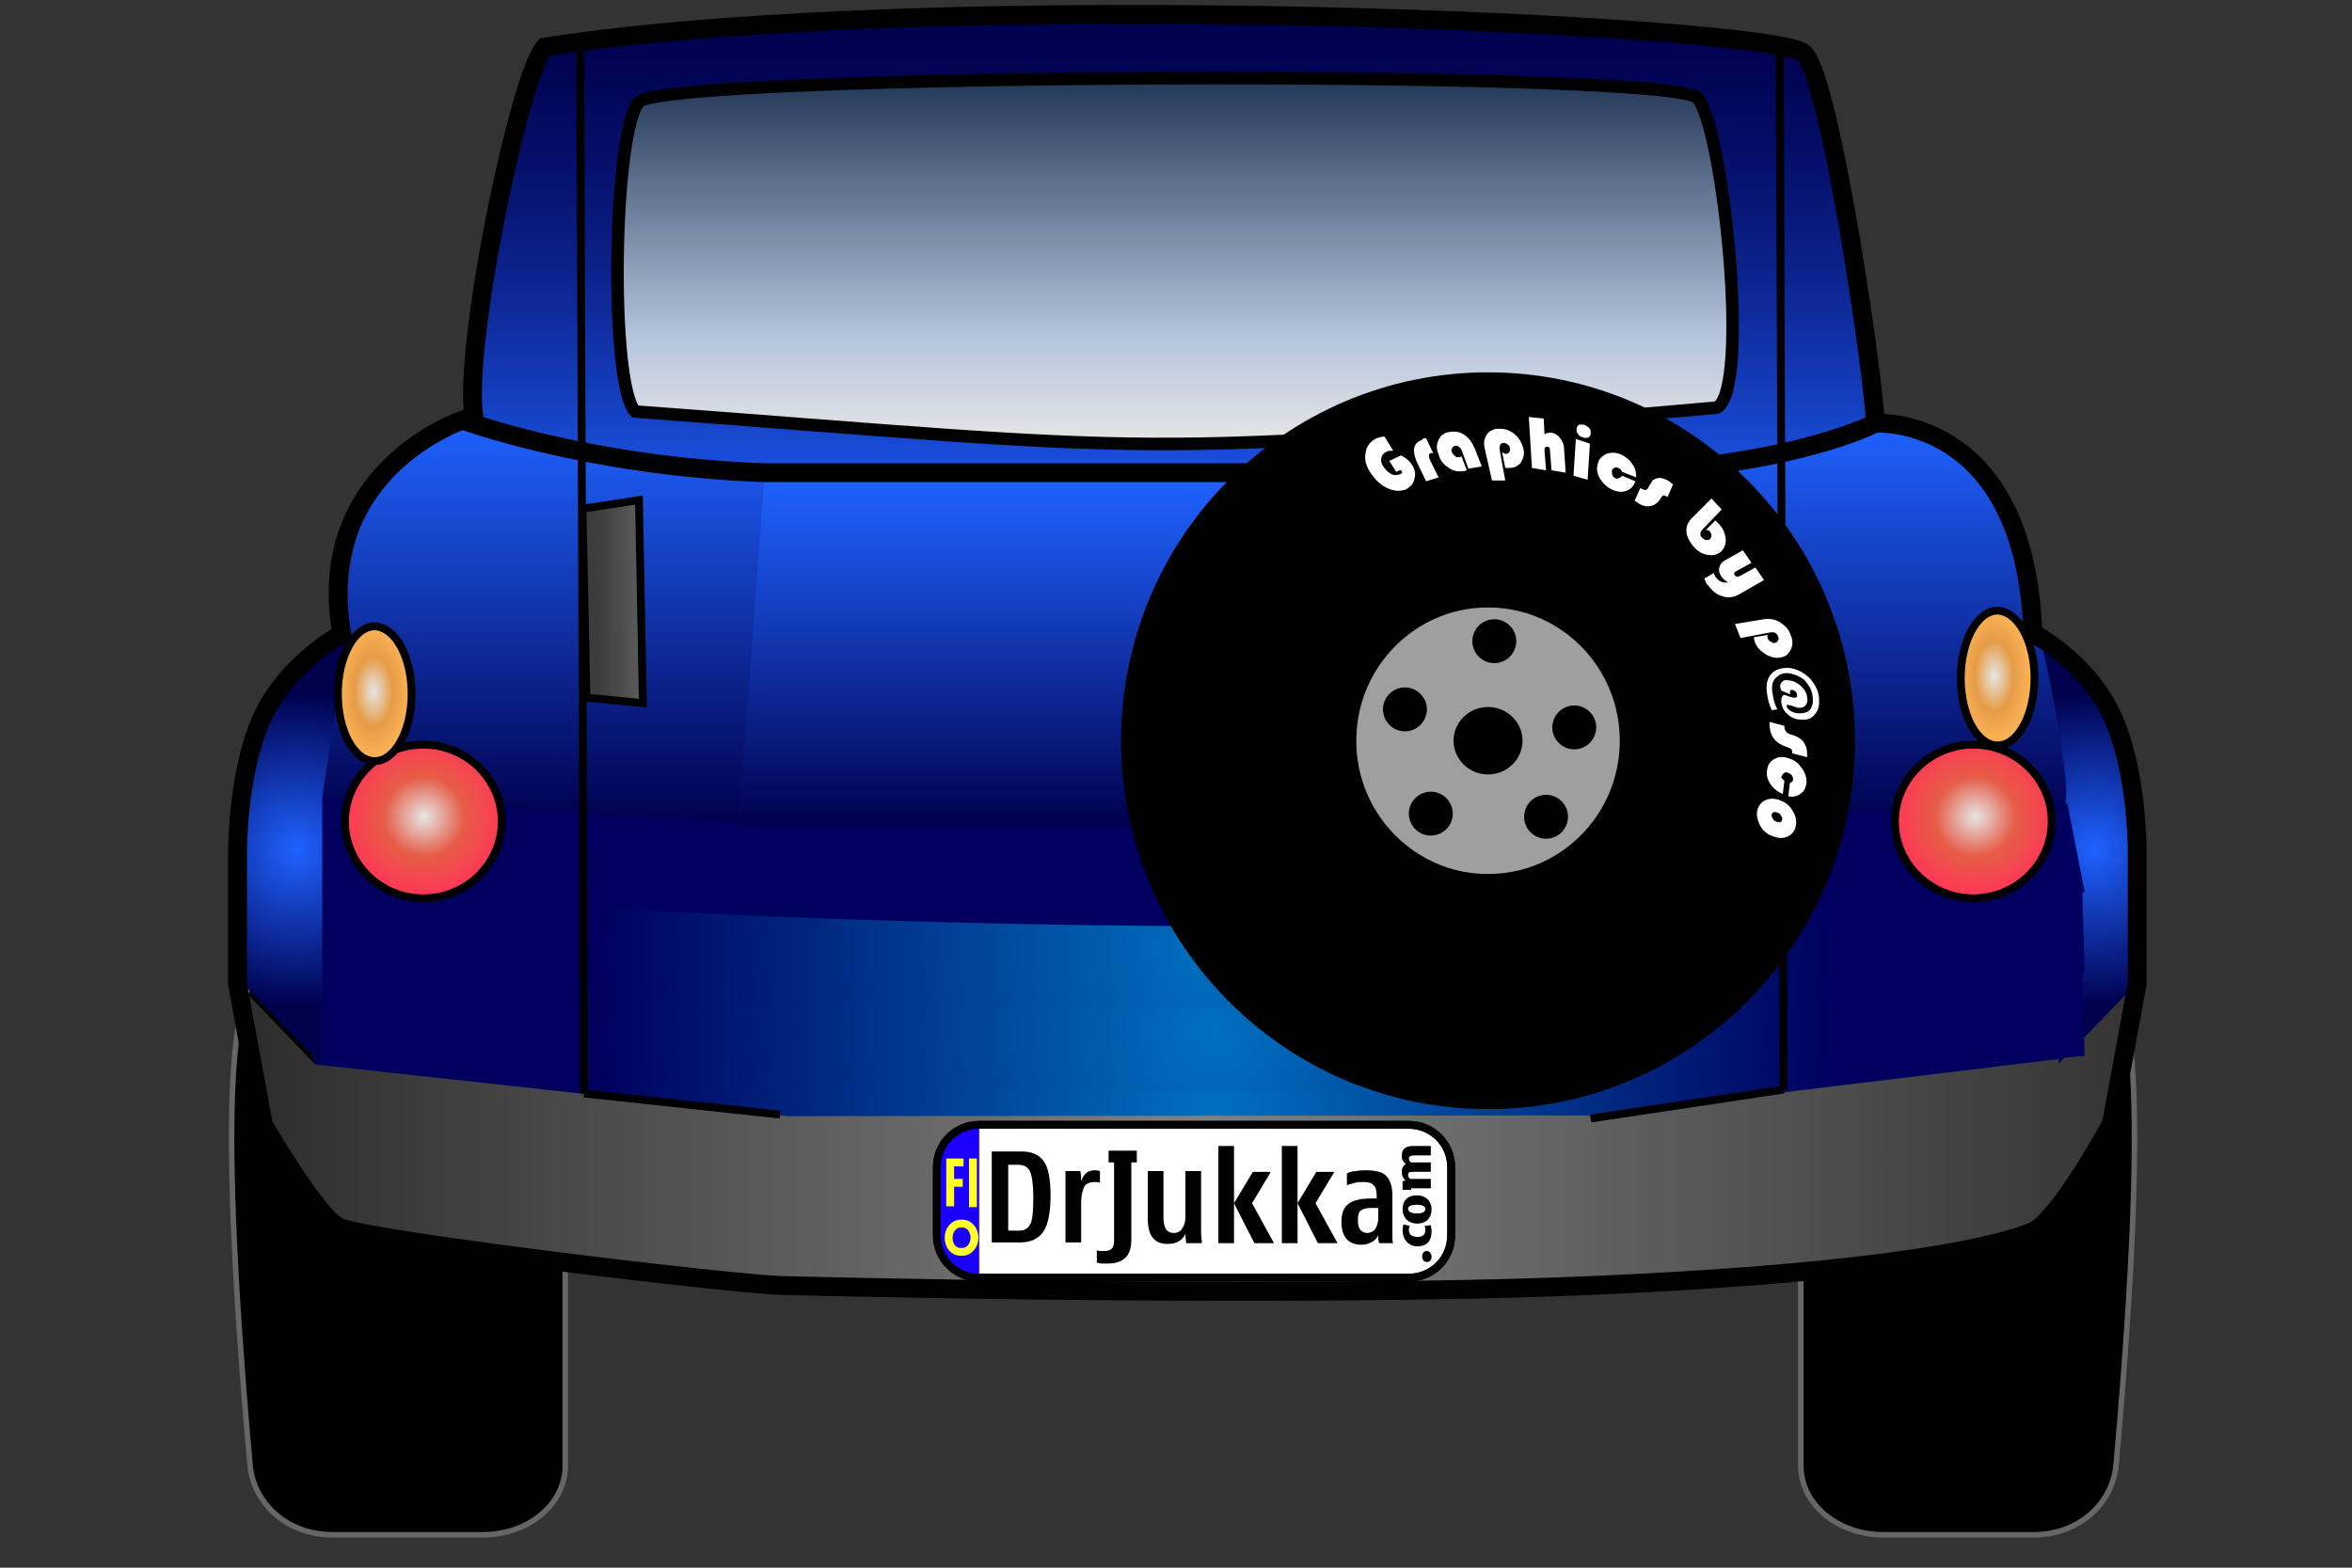 <?xml version="1.0" encoding="iso-8859-1"?>
<!-- Generator: Adobe Illustrator 13.0.0, SVG Export Plug-In . SVG Version: 6.00 Build 14948)  -->
<!DOCTYPE svg PUBLIC "-//W3C//DTD SVG 1.0//EN" "http://www.w3.org/TR/2001/REC-SVG-20010904/DTD/svg10.dtd">
<svg version="1.0"
	 id="svg2280" sodipodi:version="0.32" inkscape:version="0.45.1" sodipodi:docname="car_front.svg" sodipodi:docbase="C:\Projekte_M" xmlns:rdf="http://www.w3.org/1999/02/22-rdf-syntax-ns#" xmlns:svg="http://www.w3.org/2000/svg" xmlns:sodipodi="http://sodipodi.sourceforge.net/DTD/sodipodi-0.dtd" xmlns:inkscape="http://www.inkscape.org/namespaces/inkscape" xmlns:dc="http://purl.org/dc/elements/1.1/" xmlns:cc="http://web.resource.org/cc/" inkscape:output_extension="org.inkscape.output.svg.inkscape"
	 xmlns="http://www.w3.org/2000/svg" xmlns:xlink="http://www.w3.org/1999/xlink" x="0px" y="0px" width="300px" height="200px"
	 viewBox="0 0 300 200" enable-background="new 0 0 300 200" xml:space="preserve">
<rect x="0" y="0" width="300" height="200" fill="#333333" stroke="none"/>
<sodipodi:namedview  width="300px" height="200px" id="base" inkscape:pageopacity="0.0" inkscape:window-height="974" inkscape:pageshadow="2" inkscape:window-width="1264" bordercolor="#666666" pagecolor="#ffffff" inkscape:zoom="3.7254687" guidetolerance="10.0" gridtolerance="10.0" inkscape:cx="305.6984" objecttolerance="10.0" borderopacity="1.0" inkscape:cy="108.98372" inkscape:window-x="0" inkscape:window-y="14" inkscape:current-layer="svg2280">
	</sodipodi:namedview>
<path id="rect7400" stroke="#666666" stroke-width="0.701" d="M42.4,116.3h19.2c5.8,0,10.5,3.9,10.5,8.8V187c0,4.9-4.7,8.8-10.5,8.8
	H42.4c-5.8,0-10-4-10.5-8.8c-4.7-53-1.1-57.9,0-61.9C33.1,120.3,36.6,116.3,42.4,116.3z"/>
<linearGradient id="path2872_1_" gradientUnits="userSpaceOnUse" x1="327.393" y1="-131.035" x2="327.393" y2="-63.789" gradientTransform="matrix(1 0 0 -1 -177.66 -61.96)">
	<stop  offset="0" style="stop-color:#E6E6E6"/>
	<stop  offset="0" style="stop-color:#1F62FF"/>
	<stop  offset="4.968804e-002" style="stop-color:#1D5BF2"/>
	<stop  offset="0.296" style="stop-color:#133BB8"/>
	<stop  offset="0.522" style="stop-color:#0B218A"/>
	<stop  offset="0.723" style="stop-color:#050F69"/>
	<stop  offset="0.889" style="stop-color:#010454"/>
	<stop  offset="1" style="stop-color:#00004D"/>
</linearGradient>
<path id="path2872" fill="url(#path2872_1_)" stroke="#000000" stroke-width="2.402" d="M69.5,6c50.8-7.9,157.1-2.8,160.6,0.8
	c3.5,3.6,9,42.1,9.1,47.2c0.4,20.6-181.9,19.3-178.1,0.9C57.6,51.3,66,9.6,69.5,6z"/>
<linearGradient id="rect2867_1_" gradientUnits="userSpaceOnUse" x1="617.794" y1="912.071" x2="617.794" y2="853.715" gradientTransform="matrix(0.801 0 0 0.8 -345.098 -672.924)">
	<stop  offset="0" style="stop-color:#E6E6E6"/>
	<stop  offset="0.286" style="stop-color:#B7C6DE"/>
	<stop  offset="1" style="stop-color:#213756"/>
</linearGradient>
<path id="rect2867" fill="url(#rect2867_1_)" stroke="#000000" stroke-width="1.601" d="M81.5,13c3.3-3.7,131.7-4.2,135-0.5
	s6.8,37.2,2.5,39.5c-75.7,6.7-70.5,5.5-138,0.5C77.7,48.8,78.2,16.7,81.5,13z"/>
<path id="path11337" fill="#00005E" d="M40,100.5l56.4,3.4l3.3,24l3.3,17.2l-63-6.9v-15.8V100.5z"/>
<linearGradient id="rect2874_1_" gradientUnits="userSpaceOnUse" x1="247.31" y1="-115.56" x2="247.31" y2="-166.96" gradientTransform="matrix(1 0 0 -1 -177.66 -61.96)">
	<stop  offset="0" style="stop-color:#1F62FF"/>
	<stop  offset="1" style="stop-color:#00004D"/>
</linearGradient>
<path id="rect2874" fill="url(#rect2874_1_)" d="M61.1,53.6c0,0,14.7,5.9,37.1,6.8l-4,44.6l-53.1-3.4c0,0,0-13.7,3.3-20.6
	C42.5,56.6,61.1,53.6,61.1,53.6z"/>
<radialGradient id="path4407_1_" cx="253.359" cy="-205.129" r="23.336" gradientTransform="matrix(0.829 0 0 -0.858 -172.112 -67.54)" gradientUnits="userSpaceOnUse">
	<stop  offset="0" style="stop-color:#1F62FF"/>
	<stop  offset="1" style="stop-color:#00004D"/>
</radialGradient>
<path id="path4407" fill="url(#path4407_1_)" d="M44.4,80.9c0,0-6.6,3.4-10,10.3c-3.3,6.9-3.3,17.2-3.3,17.2v17.2l10,10.3v-34.3
	L44.4,80.9z"/>
<path id="path8165" stroke="#666666" stroke-width="0.701" d="M259.4,116.3h-19.2c-5.8,0-10.5,3.9-10.5,8.8V187
	c0,4.9,4.7,8.8,10.5,8.8h19.2c5.8,0,10-4,10.5-8.8c4.7-53,1.1-57.9,0-61.9C268.7,120.3,265.3,116.3,259.4,116.3z"/>
<path id="path8601" fill="#00005E" d="M263.9,100.5l-54.4,4.5l-6.6,24v13.7l59.7-6.9v-12.3L263.9,100.5z"/>
<radialGradient id="path4413_1_" cx="529.782" cy="-205.07" r="23.295" gradientTransform="matrix(0.829 0 0 -0.858 -172.112 -67.54)" gradientUnits="userSpaceOnUse">
	<stop  offset="0" style="stop-color:#1F62FF"/>
	<stop  offset="1" style="stop-color:#00004D"/>
</radialGradient>
<path id="path4413" fill="url(#path4413_1_)" d="M260.2,80.9l3.3,20.6l-0.3,34.3l10.3-10.3v-17.2c0,0,0-10.3-3.3-17.2
	C266.8,84.4,260.2,80.9,260.2,80.9z"/>
<path id="path4415" fill="#00005E" d="M93.4,105l4.1,23.2l2.6,14.6H203l3.3-13.7h-0.9l0,0l4.2-24L93.4,105L93.4,105z"/>
<linearGradient id="rect4417_1_" gradientUnits="userSpaceOnUse" x1="330.56" y1="-122.66" x2="330.56" y2="-167.26" gradientTransform="matrix(1 0 0 -1 -177.66 -61.96)">
	<stop  offset="0" style="stop-color:#1F62FF"/>
	<stop  offset="0.217" style="stop-color:#194FDD"/>
	<stop  offset="0.695" style="stop-color:#0A2087"/>
	<stop  offset="1" style="stop-color:#00004D"/>
</linearGradient>
<path id="rect4417" fill="url(#rect4417_1_)" d="M97.5,60.7H207l4.6,44.6H94.2L97.5,60.7z"/>
<linearGradient id="path4420_1_" gradientUnits="userSpaceOnUse" x1="412.992" y1="-115.96" x2="412.992" y2="-167.26" gradientTransform="matrix(1 0 0 -1 -177.66 -61.96)">
	<stop  offset="0" style="stop-color:#1F62FF"/>
	<stop  offset="1" style="stop-color:#00004D"/>
</linearGradient>
<path id="path4420" fill="url(#path4420_1_)" d="M240.1,54c0,0-10.6,5.8-33,6.7l3.3,44.6l53.1-3.4c0.5-2.1-2-15.7-3.3-20.6
	C259.1,54,240.1,54,240.1,54z"/>
<radialGradient id="path9555_1_" cx="394.523" cy="-244.371" r="95.069" gradientTransform="matrix(0.829 0 0 -0.858 -172.112 -67.54)" gradientUnits="userSpaceOnUse">
	<stop  offset="0" style="stop-color:#0070BF"/>
	<stop  offset="1" style="stop-color:#00005E"/>
</radialGradient>
<path id="path9555" sodipodi:nodetypes="ccccc" fill="url(#path9555_1_)" d="M43.9,134.5l-0.3,10.6c0,0,112.6,10.3,222.3,0
	l-0.3-10.6C156.3,144.8,43.9,134.5,43.9,134.5z"/>
<linearGradient id="rect5052_1_" gradientUnits="userSpaceOnUse" x1="468.545" y1="1022.568" x2="770.966" y2="1022.568" gradientTransform="matrix(0.801 0 0 0.8 -345.098 -672.924)">
	<stop  offset="0" style="stop-color:#2C2C2C"/>
	<stop  offset="0.508" style="stop-color:#808080"/>
	<stop  offset="1" style="stop-color:#343434"/>
</linearGradient>
<path id="rect5052" fill="url(#rect5052_1_)" d="M30.3,125.5l3.3,17.9c0,0,6.6,11.4,9.5,13c3,1.7,51.6,7.5,56.9,7.5
	c0,0,63.1,1.7,102.9,0c39.8-1.7,53-5.4,56.4-6.9c3.3-1.4,10-13.7,10-13.7l3.3-17.9l-10,10.3v-0.6l-59.4,7.2l-102.7,0.1l-60.3-6.6
	L30.3,125.5z"/>
<path id="path16471" sodipodi:nodetypes="ccccc" fill="#00005E" d="M44.7,103.2l-0.3,10.6c0,0,112.2,10.3,221.5,0l-2.2-11.3
	C154.8,112.8,44.7,103.2,44.7,103.2z"/>
<path id="path19437" fill="none" stroke="#000000" stroke-width="2.402" d="M59,53.6c0,0-19.1,6.4-15.4,27.3c0,0-6.6,3.4-10,10.3
	c-3.3,6.9-3.3,17.2-3.3,17.2v17.2l3.3,17.9c0,0,6.6,11.4,9.5,13c3,1.7,51.6,7.5,56.9,7.5c0,0,63.1,1.7,102.9,0
	c39.8-1.7,53-5.4,56.4-6.9c3.3-1.4,10-13.7,10-13.7l3.3-17.9l0,0v-17.2c0,0,0-10.3-3.3-17.2s-10-10.3-10-10.3
	c-1-28.1-20.1-26.8-20.1-26.8s-10.6,5.5-33,6.3H97.4C75,59.5,59,53.6,59,53.6z"/>
<radialGradient id="path6622_1_" cx="394.523" cy="-220.074" r="95.072" gradientTransform="matrix(0.829 0 0 -0.858 -172.112 -67.54)" gradientUnits="userSpaceOnUse">
	<stop  offset="0" style="stop-color:#0070BF"/>
	<stop  offset="1" style="stop-color:#00005E"/>
</radialGradient>
<path id="path6622" sodipodi:nodetypes="ccccc" fill="url(#path6622_1_)" d="M43.9,113.6l-0.3,10.6c0,0,112.6,10.3,222.3,0
	l-0.3-10.6C156.3,123.9,43.9,113.6,43.9,113.6z"/>
<radialGradient id="path8573_1_" cx="394.523" cy="-232.223" r="95.068" gradientTransform="matrix(0.829 0 0 -0.858 -172.112 -67.54)" gradientUnits="userSpaceOnUse">
	<stop  offset="0" style="stop-color:#0070BF"/>
	<stop  offset="1" style="stop-color:#00005E"/>
</radialGradient>
<path id="path8573" sodipodi:nodetypes="ccccc" fill="url(#path8573_1_)" d="M43.9,124.1l-0.3,10.6c0,0,112.6,10.3,222.3,0
	l-0.3-10.6C156.3,134.3,43.9,124.1,43.9,124.1z"/>
<linearGradient id="rect5450_1_" gradientUnits="userSpaceOnUse" x1="872.777" y1="380.727" x2="872.777" y2="392.712" gradientTransform="matrix(1.323839e-002 0.623 -0.6 1.274862e-002 300.33 -471.534)">
	<stop  offset="0" style="stop-color:#666666"/>
	<stop  offset="1" style="stop-color:#3C3C3C"/>
</linearGradient>
<path id="rect5450" fill="url(#rect5450_1_)" stroke="#000000" d="M81.5,63.8L82,89.7L74.8,89l-0.5-24.1L81.5,63.8z"/>
<radialGradient id="path14088_5_" cx="191.094" cy="1530.273" r="16.514" gradientTransform="matrix(0.624 0 0 0.614 -65.147 -835.4)" gradientUnits="userSpaceOnUse">
	<stop  offset="0" style="stop-color:#E6E6E6"/>
	<stop  offset="0.5" style="stop-color:#E65C47"/>
	<stop  offset="1" style="stop-color:#FF3756"/>
</radialGradient>
<path id="path14088_1_" fill="url(#path14088_5_)" stroke="#000000" d="M64,104.8c0,5.4-4.5,9.8-10,9.8s-10-4.4-10-9.8
	c0-5.4,4.5-9.8,10-9.8S64,99.4,64,104.8z"/>
<radialGradient id="path14088_6_" cx="-583.216" cy="1530.273" r="16.503" gradientTransform="matrix(-0.624 0 0 0.614 -111.97 -835.4)" gradientUnits="userSpaceOnUse">
	<stop  offset="0" style="stop-color:#E6E6E6"/>
	<stop  offset="0.5" style="stop-color:#E65C47"/>
	<stop  offset="1" style="stop-color:#FF3756"/>
</radialGradient>
<path id="path14088_2_" fill="url(#path14088_6_)" stroke="#000000" d="M251.7,95c5.5,0,10,4.4,10,9.8c0,5.4-4.5,9.8-10,9.8
	s-10-4.4-10-9.8C241.7,99.4,246.2,95,251.7,95z"/>
<ellipse fill="#9F9F9F" stroke="#000000" stroke-width="30" cx="189.8" cy="94.5" rx="31.8" ry="32"/>
<radialGradient id="path14088_7_" cx="261.048" cy="1568.728" r="16.5" gradientTransform="matrix(0.295 0 0 0.536 -29.353 -752.623)" gradientUnits="userSpaceOnUse">
	<stop  offset="0" style="stop-color:#E6E6E6"/>
	<stop  offset="0.5" style="stop-color:#E69C47"/>
	<stop  offset="1" style="stop-color:#FFB556"/>
</radialGradient>
<path id="path14088_3_" fill="url(#path14088_7_)" stroke="#000000" d="M52.5,88.5c0,4.7-2.1,8.6-4.7,8.6c-2.6,0-4.7-3.8-4.7-8.6
	c0-4.7,2.1-8.6,4.7-8.6C50.4,80,52.5,83.8,52.5,88.5z"/>
<radialGradient id="path14088_8_" cx="961.77" cy="1564.999" r="16.5" gradientTransform="matrix(0.295 0 0 0.536 -29.353 -752.623)" gradientUnits="userSpaceOnUse">
	<stop  offset="0" style="stop-color:#E6E6E6"/>
	<stop  offset="0.5" style="stop-color:#E69C47"/>
	<stop  offset="1" style="stop-color:#FFB556"/>
</radialGradient>
<path id="path14088_4_" fill="url(#path14088_8_)" stroke="#000000" d="M259.5,86.5c0,4.7-2.1,8.6-4.7,8.6c-2.6,0-4.7-3.8-4.7-8.6
	c0-4.7,2.1-8.6,4.7-8.6C257.4,78,259.5,81.8,259.5,86.5z"/>
<circle cx="190.6" cy="81.8" r="2.8"/>
<circle cx="179.2" cy="90.5" r="2.8"/>
<circle cx="182.5" cy="103.8" r="2.8"/>
<circle cx="197.2" cy="104.2" r="2.8"/>
<circle cx="200.8" cy="92.8" r="2.8"/>
<ellipse cx="189.8" cy="94.5" rx="4.4" ry="4.3"/>
<line fill="none" stroke="#000000" x1="74" y1="4.5" x2="74.5" y2="139.5"/>
<line fill="none" stroke="#000000" x1="227" y1="5" x2="227.5" y2="139"/>
<line fill="none" stroke="#000000" x1="202.9" y1="142.7" x2="227.5" y2="139"/>
<line fill="none" stroke="#000000" x1="74.5" y1="139.5" x2="99.5" y2="142.2"/>
<line fill="none" x1="100.5" y1="142.2" x2="203.5" y2="142.7"/>
<path fill="#FFFFFF" stroke="#000000" d="M119.5,148.9c0-3,2.4-5.4,5.4-5.4h54.8c3,0,5.4,2.4,5.4,5.4v8.7c0,3-2.4,5.4-5.4,5.4h-54.8
	c-3,0-5.4-2.4-5.4-5.4V148.9z"/>
<g>
	<path d="M126.6,146.9h3.7c1.3,0,2.2,0.4,2.8,1.2c0.6,0.8,0.9,2.3,0.9,4.4c0,2.1-0.3,3.7-0.9,4.6s-1.6,1.4-2.9,1.4h-3.7V146.9z
		 M128.7,157h1.3c0.7,0,1.1-0.3,1.4-0.8c0.3-0.5,0.4-1.7,0.4-3.4c0-1.8-0.2-3-0.5-3.5s-0.8-0.7-1.5-0.7h-1.2V157z"/>
	<path d="M140.3,150.9c-0.2-0.1-0.4-0.1-0.6-0.1c-0.7,0-1.2,0.2-1.4,0.6s-0.4,1.1-0.4,2.1v5h-2v-7.4c0-0.4,0-1,0-1.7h1.9
		c0.1,0.5,0.1,0.9,0.1,1.3c0.1-0.4,0.4-0.8,0.6-1s0.6-0.4,1-0.4c0.3,0,0.5,0,0.8,0.1V150.9z"/>
	<path d="M141.2,161.2c-0.3,0-0.5,0-0.7,0c-0.2,0-0.4-0.1-0.6-0.1v-1.6c0.2,0.1,0.3,0.1,0.5,0.1c0.1,0,0.3,0,0.5,0
		c0.4,0,0.7-0.1,0.9-0.3c0.2-0.2,0.3-0.5,0.3-1.1v-9.9h-0.7v-1.5h3.6v1.5h-0.7v9.9c0,0.9-0.2,1.7-0.7,2.2
		C143,161,142.3,161.2,141.2,161.2z"/>
	<path d="M153.3,158.6h-2c0-0.2-0.1-0.6-0.1-1.2c-0.4,0.9-1.2,1.3-2.3,1.3c-1.7,0-2.5-1.1-2.5-3.2v-6.1h2v5.9c0,1.3,0.4,2,1.3,2
		c0.5,0,0.9-0.2,1.1-0.6c0.3-0.4,0.4-0.9,0.4-1.5v-5.8h2v7.8C153.2,157.7,153.3,158.2,153.3,158.6z"/>
	<path d="M162.5,158.6H160l-2.6-5.1v5.1h-2v-12.4h2v7.3l2.4-4h2.3l-2.4,4L162.5,158.6z"/>
	<path d="M170.6,158.6h-2.5l-2.6-5.1v5.1h-2v-12.4h2v7.3l2.4-4h2.3l-2.4,4L170.6,158.6z"/>
	<path d="M175.9,158.6c0-0.2-0.1-0.4-0.1-0.5c0-0.2,0-0.3,0-0.5c-0.2,0.4-0.5,0.7-0.9,0.9s-0.8,0.3-1.3,0.3c-0.8,0-1.5-0.3-1.9-0.8
		c-0.4-0.5-0.6-1.2-0.6-2.1c0-1.1,0.3-1.9,0.9-2.3c0.6-0.5,1.6-0.7,2.9-0.7h0.7v-0.3c0-0.7-0.1-1.1-0.4-1.4
		c-0.3-0.3-0.7-0.4-1.2-0.4c-0.5,0-0.9,0-1.2,0.1c-0.3,0.1-0.7,0.2-1,0.3v-1.5c0.4-0.2,0.8-0.3,1.2-0.3c0.4-0.1,0.8-0.1,1.2-0.1
		c1.2,0,2.1,0.2,2.6,0.7s0.8,1.3,0.8,2.5v4.7c0,0.2,0,0.5,0,0.7c0,0.2,0,0.5,0.1,0.7H175.9z M175.7,154.1H175
		c-0.6,0-1.1,0.1-1.4,0.3c-0.3,0.2-0.4,0.7-0.4,1.3c0,0.5,0.1,0.9,0.3,1.2c0.2,0.2,0.5,0.4,0.9,0.4c0.4,0,0.8-0.2,1-0.5
		s0.4-0.8,0.4-1.4V154.1z"/>
</g>
<path fill="#1A00FF" d="M124.9,163c-3,0-5.4-2.4-5.4-5.4v-8.7c0-3,2.4-5.4,5.4-5.4"/>
<path fill="none" stroke="#000000" d="M119.5,148.9c0-3,2.4-5.4,5.4-5.4h54.8c3,0,5.4,2.4,5.4,5.4v8.7c0,3-2.4,5.4-5.4,5.4h-54.8
	c-3,0-5.4-2.4-5.4-5.4V148.9z"/>
<path fill="none" stroke="#FFFF26" d="M124.3,157.9c0,1-0.7,1.8-1.5,1.8h-0.3c-0.9,0-1.5-0.8-1.5-1.8l0,0c0-1,0.7-1.8,1.5-1.8h0.3
	C123.6,156.1,124.3,156.9,124.3,157.9L124.3,157.9z"/>
<g>
	<path fill="#FFFF26" d="M120.7,147.8h2.2v1h-1.2v1.6h1.1v1h-1.1v2.5h-1V147.8z"/>
	<path fill="#FFFF26" d="M124.6,147.8v6.2h-1v-6.2H124.6z"/>
</g>
<g>
	<path fill="#FFFFFF" d="M177.2,58.8l1.5-0.7c0.6,0.3,1.1,0.7,1.4,1.2c0.4,0.6,0.5,1.2,0.3,1.8c-0.1,0.6-0.5,1-1,1.3
		c-0.7,0.3-1.5,0.3-2.4-0.1c-0.9-0.4-1.6-1.1-2.2-2c-0.6-0.9-0.8-1.8-0.6-2.6c0.1-0.8,0.6-1.4,1.4-1.8c0.3-0.1,0.6-0.2,1-0.2
		l1.1,1.8c-0.3,0-0.6,0-0.8,0.1c-0.4,0.2-0.6,0.4-0.7,0.8c-0.1,0.4,0,0.8,0.3,1.2c0.3,0.4,0.6,0.7,1,0.9c0.4,0.2,0.7,0.1,1.1,0
		c0.2-0.1,0.3-0.2,0.2-0.4c-0.1-0.1-0.2-0.1-0.3-0.1l-0.4,0.2L177.2,58.8z"/>
	<path fill="#FFFFFF" d="M181.9,55.9l0.9,1.9c-0.1,0-0.3,0-0.3,0c-0.3,0.1-0.3,0.4-0.1,0.9l1.1,2.2l-1.6,0.5l-1.2-2.5
		c-0.3-0.7-0.4-1.3-0.3-1.8c0.1-0.5,0.5-0.8,1-1C181.5,55.9,181.7,55.9,181.9,55.9z"/>
	<path fill="#FFFFFF" d="M186.4,58.2l0.7,1.8c-0.1,0-0.2,0.1-0.4,0.1c-0.7,0.1-1.3,0-1.9-0.4c-0.6-0.4-1.1-0.9-1.3-1.7
		c-0.3-0.7-0.3-1.3,0-1.9c0.3-0.6,0.7-0.9,1.4-1c0.7-0.1,1.4,0,1.9,0.4c0.6,0.4,1,1,1.3,1.7l0.9,2.3l-1.7,0.3l-0.8-2.2
		c-0.1-0.3-0.2-0.4-0.4-0.6c-0.2-0.1-0.3-0.2-0.5-0.1c-0.2,0-0.3,0.1-0.4,0.3c-0.1,0.2-0.1,0.3,0,0.5c0.1,0.2,0.2,0.3,0.4,0.5
		s0.3,0.1,0.5,0.1C186.2,58.4,186.3,58.3,186.4,58.2z"/>
	<path fill="#FFFFFF" d="M192,61.3l-1.7,0l-0.9-4c-0.2-0.7-0.1-1.3,0.2-1.8c0.2-0.3,0.4-0.5,0.7-0.6c0.3-0.2,0.6-0.2,1-0.2
		c0.7,0,1.3,0.2,1.9,0.7c0.6,0.5,0.9,1.1,1.1,1.8c0.2,0.7,0,1.3-0.3,1.8c-0.4,0.5-0.9,0.7-1.5,0.7c-0.1,0-0.3,0-0.5,0l-0.4-2
		c0.2,0.1,0.3,0.2,0.5,0.2c0.2,0,0.3-0.1,0.4-0.2c0.1-0.1,0.1-0.3,0.1-0.5c0-0.2-0.1-0.3-0.3-0.5c-0.2-0.1-0.3-0.2-0.5-0.2
		c-0.4,0-0.6,0.3-0.5,1L192,61.3z"/>
	<path fill="#FFFFFF" d="M196.9,53.4l0.1,2c0.3-0.2,0.6-0.2,0.9-0.2c0.5,0.1,0.8,0.3,1.1,0.7c0.3,0.4,0.5,0.8,0.5,1.4l0.2,3
		l-1.8-0.3l-0.2-2.5c0-0.2,0-0.3-0.1-0.4c0-0.1-0.1-0.1-0.3-0.1c-0.2,0-0.3,0.1-0.3,0.4l0.2,2.6l-1.8-0.3l-0.4-6.5L196.9,53.4z"/>
	<path fill="#FFFFFF" d="M202.1,54.2c0.2,0.1,0.4,0.2,0.6,0.4c0.2,0.2,0.2,0.4,0.2,0.7c0,0.2-0.1,0.4-0.3,0.5
		c-0.2,0.1-0.4,0.1-0.7,0c-0.3-0.1-0.5-0.2-0.6-0.4c-0.2-0.2-0.2-0.4-0.2-0.7c0-0.2,0.1-0.4,0.3-0.5S201.8,54.2,202.1,54.2z
		 M202.8,56.6l-0.3,4.6l-1.8-0.5L201,56L202.8,56.6z"/>
	<path fill="#FFFFFF" d="M206.9,60.7l1.7,0.7c-0.2,0.6-0.6,1-1.1,1.2c-0.5,0.2-1.1,0.2-1.8-0.1c-0.7-0.3-1.2-0.8-1.6-1.4
		c-0.4-0.7-0.5-1.3-0.3-1.9c0.1-0.6,0.5-1,1.1-1.3c0.6-0.2,1.2-0.2,1.9,0.1c0.6,0.3,1.1,0.7,1.4,1.2c0.4,0.5,0.5,1.1,0.5,1.7
		l-1.8-0.7c-0.1-0.3-0.3-0.4-0.5-0.5c-0.2-0.1-0.4-0.1-0.5,0c-0.2,0.1-0.3,0.2-0.3,0.4c0,0.2,0,0.4,0.1,0.6c0.1,0.2,0.3,0.3,0.5,0.4
		C206.4,61,206.7,61,206.9,60.7z"/>
	<path fill="#FFFFFF" d="M213.4,61.8l-0.7,1.6c-0.2-0.1-0.4-0.2-0.5-0.2c-0.1,0-0.2,0.1-0.4,0.4c-0.4,0.7-1,1-1.7,1
		c-0.4,0-0.9-0.2-1.4-0.6l-0.2-0.1l0.7-1.6l0.1,0c0.3,0.2,0.5,0.2,0.6,0.2c0.2,0,0.3-0.2,0.4-0.4c0.2-0.4,0.4-0.6,0.5-0.8
		c0.1-0.1,0.3-0.2,0.6-0.3c0.5-0.1,1,0.1,1.5,0.4L213.4,61.8z"/>
	<path fill="#FFFFFF" d="M219.6,65l-2.4,2.5c-0.4,0.4-0.4,0.8-0.1,1.1c0.2,0.2,0.3,0.2,0.5,0.3c0.2,0,0.3,0,0.5-0.1
		c0.1-0.1,0.2-0.3,0.2-0.5c0-0.2-0.1-0.3-0.2-0.5c-0.1-0.1-0.3-0.2-0.5-0.2l1.2-1.2c0.2,0.2,0.3,0.3,0.4,0.4
		c0.5,0.5,0.8,1.1,0.9,1.8c0.1,0.7-0.1,1.2-0.5,1.7c-0.4,0.4-1,0.6-1.7,0.5c-0.7-0.1-1.3-0.4-1.8-1c-0.3-0.3-0.5-0.6-0.7-1
		c-0.2-0.4-0.3-0.7-0.3-1.1c0-0.6,0.2-1.1,0.7-1.6l2.5-2.5L219.6,65z"/>
	<path fill="#FFFFFF" d="M217.4,73.8l1.2-0.7c0.1,0.3,0.2,0.5,0.3,0.6c0.4,0.5,0.9,0.7,1.5,0.6c-0.3-0.2-0.6-0.4-0.8-0.7
		c-0.3-0.4-0.4-0.8-0.3-1.2c0.1-0.4,0.3-0.7,0.7-0.9l2.3-1.3l1.1,1.6l-2,1.1c-0.2,0.1-0.3,0.3-0.1,0.5c0.1,0.2,0.3,0.2,0.6,0.1
		l2-1.1l1.1,1.6l-3.3,1.9c-0.6,0.3-1.3,0.4-1.9,0.2c-0.8-0.2-1.4-0.7-1.9-1.4C217.6,74.5,217.5,74.1,217.4,73.8z"/>
	<path fill="#FFFFFF" d="M222,81.4l-0.7-1.8l3.7-0.6c0.7-0.1,1.3,0,1.9,0.3c0.3,0.2,0.6,0.4,0.9,0.7c0.3,0.3,0.5,0.7,0.6,1
		c0.3,0.7,0.3,1.3,0,1.9c-0.3,0.6-0.7,0.9-1.4,1c-0.6,0.1-1.3-0.1-1.9-0.5c-0.6-0.4-1.1-0.9-1.3-1.6c0-0.1-0.1-0.3-0.1-0.5l1.8-0.3
		c-0.1,0.2-0.1,0.3,0,0.5c0.1,0.2,0.2,0.3,0.4,0.4c0.2,0.1,0.4,0.2,0.5,0.1c0.2,0,0.3-0.1,0.4-0.3c0.1-0.2,0.1-0.3,0-0.5
		c-0.2-0.5-0.5-0.6-1.1-0.5L222,81.4z"/>
	<path fill="#FFFFFF" d="M226.7,90.5l-0.7,0.1c-0.3-0.6-0.5-1.3-0.6-2c-0.2-1.2,0-2.1,0.6-2.7c0.5-0.5,1.2-0.7,2.1-0.7
		c1,0.1,1.8,0.5,2.6,1.2c0.7,0.7,1.2,1.6,1.3,2.5c0.1,0.9,0,1.7-0.5,2.2c-0.4,0.6-1.1,0.8-1.9,0.7c-0.6,0-1.2-0.3-1.6-0.7
		c-0.5-0.4-0.7-0.9-0.8-1.5c0-0.3,0-0.5,0.1-0.7c0.1-0.2,0.2-0.3,0.4-0.2c0.1,0,0.2,0,0.3,0.1l0.7,0.2c0.1,0,0.1,0,0.2,0
		c0.3,0,0.4-0.1,0.3-0.4c0-0.2-0.1-0.3-0.2-0.4c-0.1-0.1-0.3-0.2-0.4-0.2c-0.2,0-0.3,0.1-0.3,0.3c0,0.1,0,0.2,0.1,0.3l-1.2-0.5
		c0-0.1-0.1-0.2-0.1-0.3c-0.1-0.3,0-0.6,0.2-0.8c0.2-0.2,0.4-0.3,0.8-0.2c0.6,0,1.1,0.3,1.6,0.7c0.5,0.5,0.8,1,0.8,1.5
		c0.1,0.4,0,0.7-0.2,1c-0.2,0.2-0.4,0.3-0.8,0.3c-0.1,0-0.3,0-0.5-0.1l-0.6-0.2l-0.1,0c-0.1,0-0.2-0.1-0.2-0.1
		c-0.2,0-0.2,0.1-0.2,0.2c0,0.2,0.2,0.4,0.5,0.6c0.3,0.2,0.7,0.3,1.1,0.3c0.6,0,1.1-0.1,1.4-0.5c0.3-0.4,0.4-1,0.3-1.7
		c-0.1-0.8-0.5-1.4-1-2c-0.6-0.5-1.3-0.8-2-0.9c-0.7-0.1-1.2,0.1-1.6,0.5c-0.5,0.4-0.7,1.1-0.5,2.1
		C226.2,89.3,226.4,89.9,226.7,90.5z"/>
	<path fill="#FFFFFF" d="M230.5,96.6l-1.9-0.5c0-0.2,0-0.4-0.1-0.5c-0.1-0.1-0.3-0.2-0.6-0.3c-0.9-0.3-1.6-0.8-1.9-1.5
		c-0.2-0.4-0.3-0.9-0.3-1.5l0-0.2l1.9,0.5l0,0.1c0,0.3,0.1,0.5,0.2,0.6c0.1,0.2,0.3,0.3,0.6,0.4c0.5,0.1,0.8,0.3,1,0.4
		s0.4,0.3,0.6,0.5c0.3,0.4,0.5,0.9,0.5,1.6L230.5,96.6z"/>
	<path fill="#FFFFFF" d="M227.6,99.6l-0.2,1.7c-0.7-0.3-1.2-0.7-1.6-1.3c-0.4-0.6-0.5-1.2-0.4-1.8c0.1-0.7,0.4-1.1,1-1.4
		c0.5-0.3,1.2-0.3,1.9,0c0.7,0.2,1.2,0.7,1.6,1.3c0.4,0.6,0.6,1.3,0.5,1.9c-0.1,0.6-0.3,1-0.8,1.3c-0.4,0.3-0.9,0.4-1.5,0.3l0.2-1.7
		c0.2-0.1,0.4-0.2,0.4-0.4c0-0.2,0-0.4-0.1-0.5c-0.1-0.2-0.3-0.3-0.5-0.4c-0.2-0.1-0.4-0.1-0.5,0s-0.3,0.2-0.3,0.4
		C227.1,99.1,227.2,99.3,227.6,99.6z"/>
	<path fill="#FFFFFF" d="M229,105.6c-0.2,0.6-0.6,1-1.2,1.2c-0.6,0.2-1.2,0.1-1.9-0.2c-0.7-0.3-1.2-0.8-1.5-1.5
		c-0.3-0.7-0.4-1.3-0.2-1.9c0.2-0.6,0.6-1,1.2-1.2c0.6-0.2,1.2-0.1,1.9,0.2c0.7,0.3,1.2,0.9,1.5,1.5
		C229.1,104.3,229.2,104.9,229,105.6z M227.3,104.6c0.1-0.2,0-0.3-0.1-0.5c-0.1-0.2-0.2-0.3-0.4-0.4c-0.2-0.1-0.4-0.1-0.5-0.1
		c-0.2,0-0.3,0.2-0.3,0.3c-0.1,0.2,0,0.3,0.1,0.5c0.1,0.2,0.2,0.3,0.4,0.4c0.2,0.1,0.4,0.1,0.5,0.1
		C227.1,104.9,227.3,104.8,227.3,104.6z"/>
</g>
<g>
	<path d="M182.6,160.3c0,0.4-0.2,0.7-0.6,0.7c-0.4,0-0.6-0.3-0.6-0.7c0-0.4,0.2-0.7,0.6-0.7C182.3,159.6,182.6,159.9,182.6,160.3
		L182.6,160.3z"/>
	<path d="M182.5,156.3c0,0.1,0.1,0.4,0.1,0.8c0,1.2-0.6,1.9-1.8,1.9c-1.1,0-1.9-0.8-1.9-2.1c0-0.3,0.1-0.6,0.1-0.7l0.8,0.2
		c0,0.1-0.1,0.3-0.1,0.5c0,0.6,0.4,0.9,1.1,0.9c0.7,0,1-0.3,1-0.9c0-0.2,0-0.3-0.1-0.5L182.5,156.3z"/>
	<path d="M180.7,152.5c1.5,0,1.9,1.1,1.9,1.8c0,1.1-0.7,1.8-1.8,1.8c-1.3,0-1.9-0.9-1.9-1.8C178.9,153.1,179.6,152.5,180.7,152.5z
		 M180.7,154.8c0.6,0,1.1-0.1,1.1-0.6c0-0.4-0.6-0.5-1.1-0.5c-0.5,0-1.1,0.1-1.1,0.5C179.6,154.7,180.2,154.8,180.7,154.8z"/>
	<path d="M180,151.8c-0.4,0-0.7,0-1.1,0v-1.1l0.4-0.1v0c-0.3-0.2-0.5-0.6-0.5-1.1c0-0.5,0.2-0.8,0.5-1v0c-0.1-0.1-0.3-0.3-0.4-0.5
		c-0.1-0.2-0.1-0.4-0.1-0.6c0-0.8,0.5-1.2,1.4-1.2h2.3v1.2h-2.1c-0.4,0-0.7,0.1-0.7,0.4c0,0.2,0.1,0.4,0.3,0.5c0.1,0,0.2,0,0.2,0
		h2.3v1.2h-2.3c-0.3,0-0.6,0-0.6,0.4c0,0.2,0.1,0.4,0.3,0.5c0.1,0,0.2,0,0.3,0h2.3v1.2H180z"/>
</g>
</svg>
